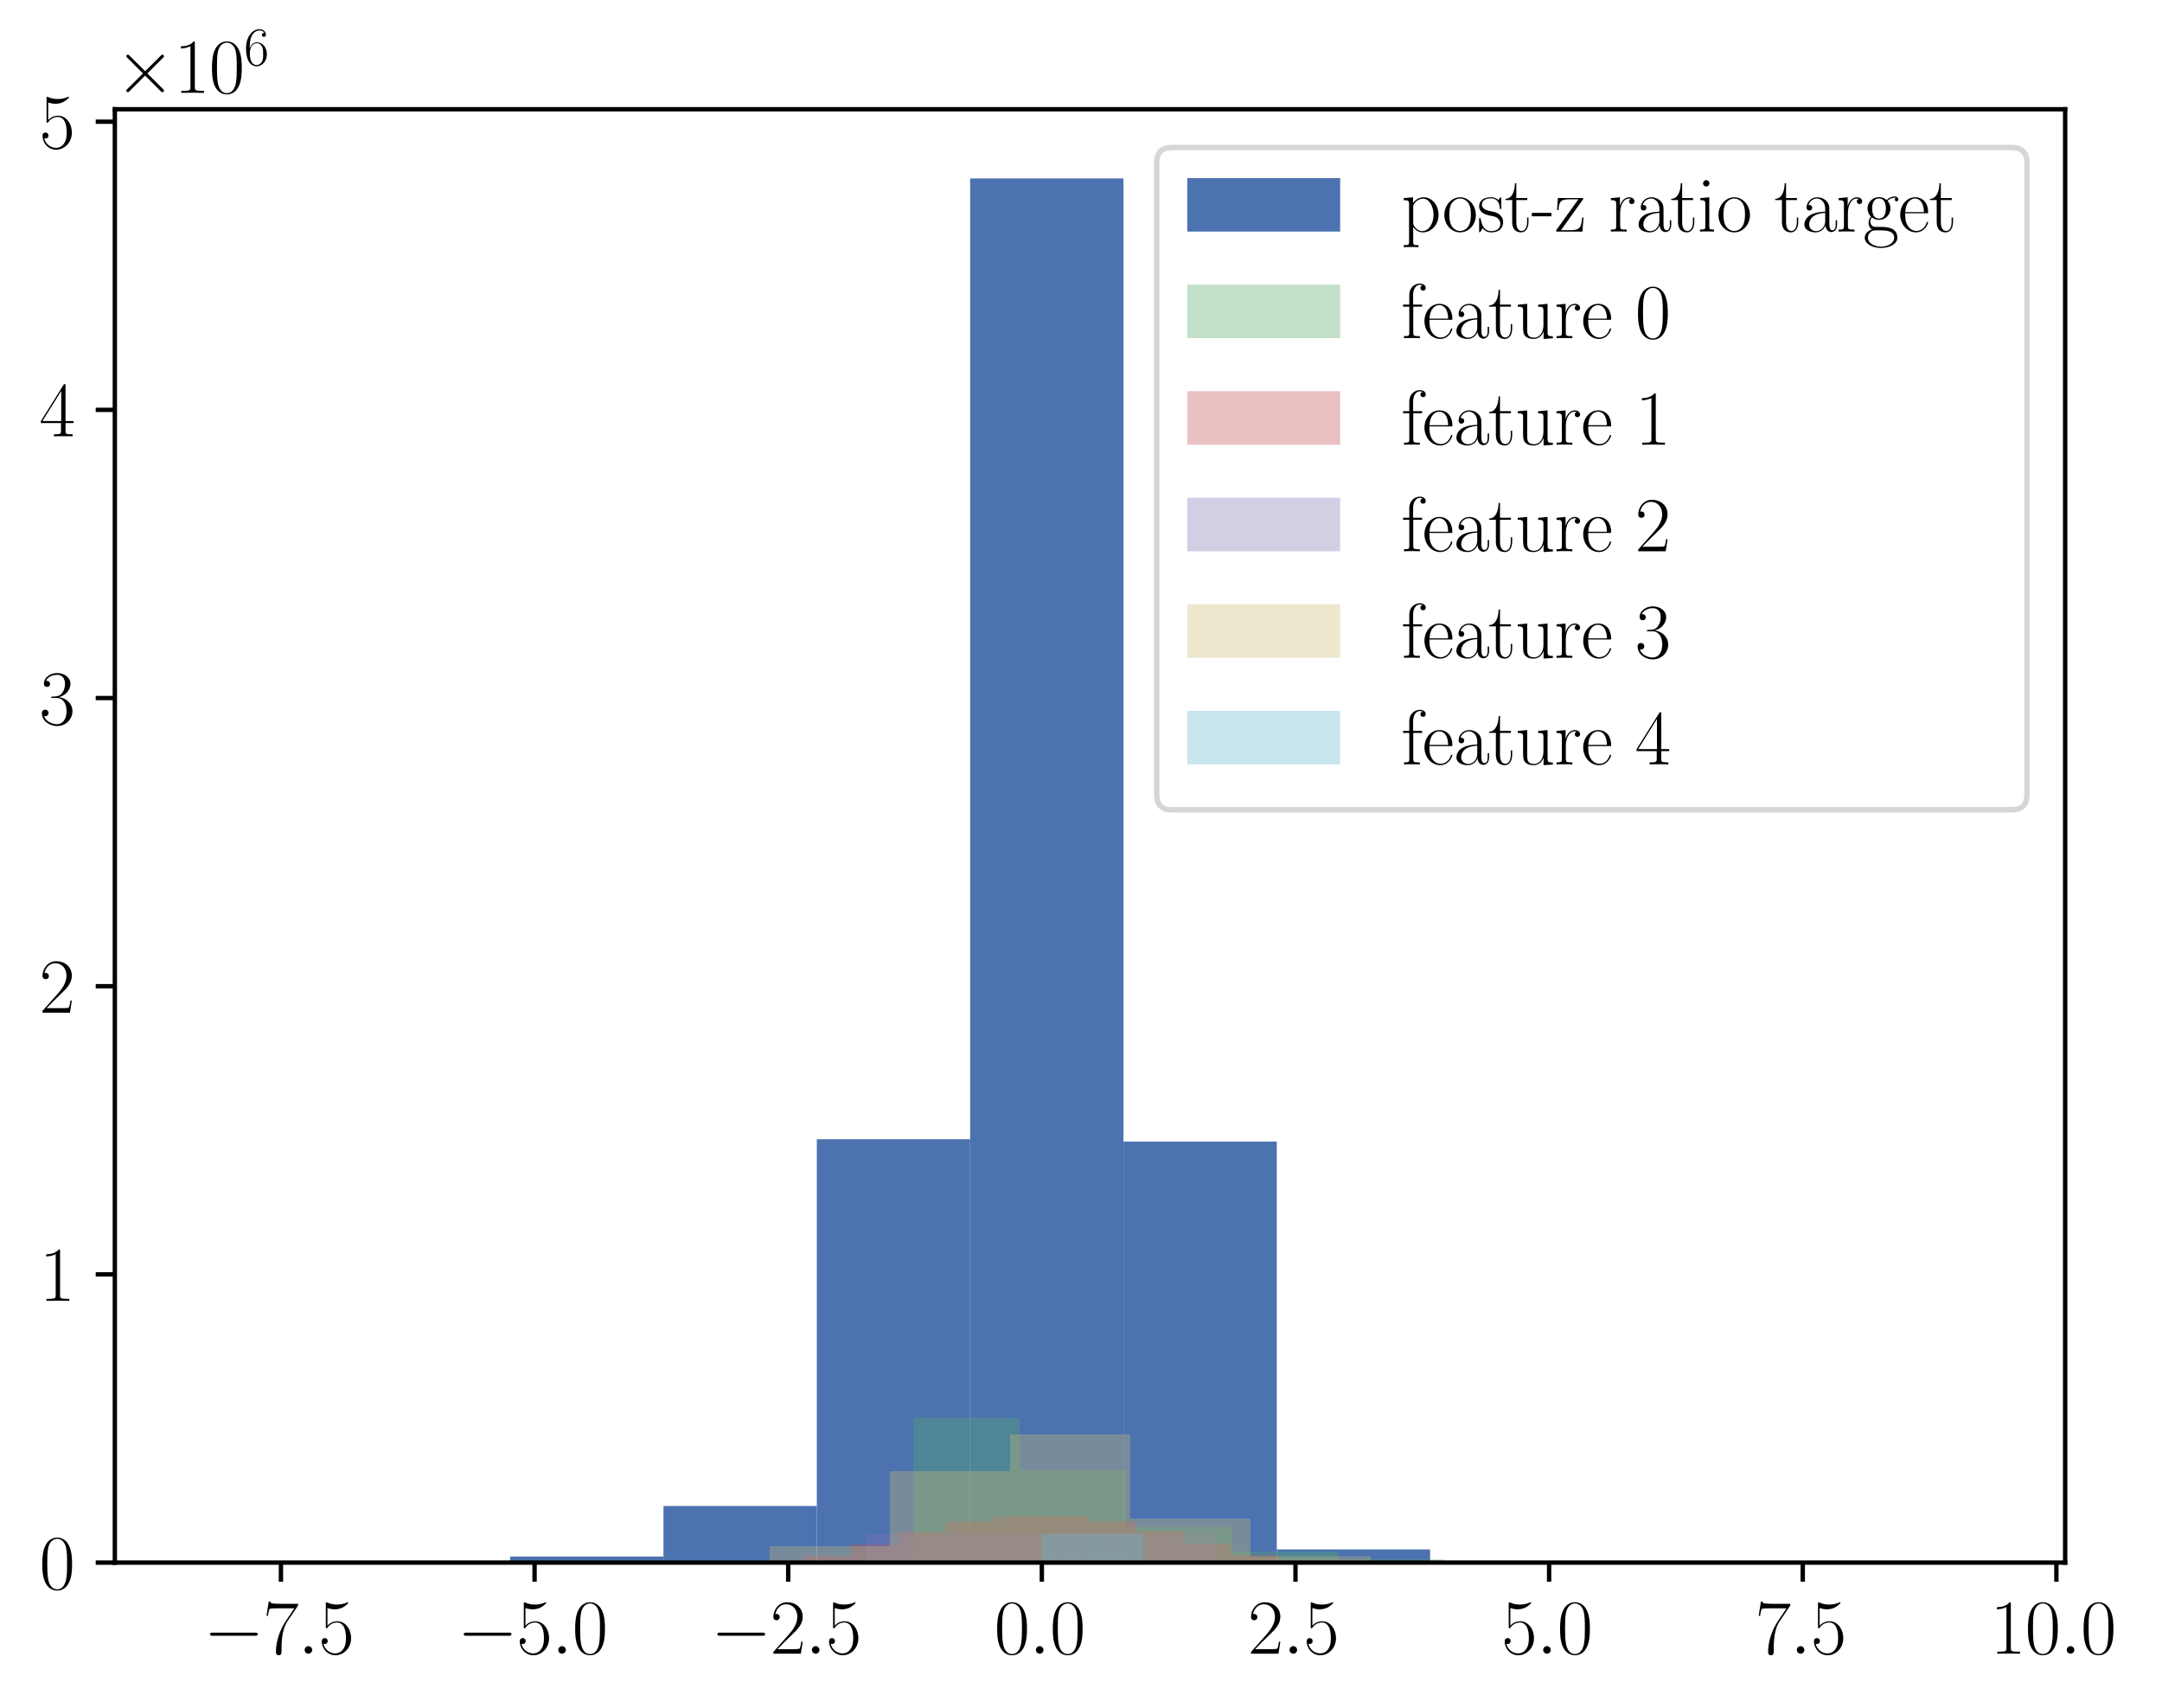<?xml version="1.0" encoding="utf-8" standalone="no"?>
<!DOCTYPE svg PUBLIC "-//W3C//DTD SVG 1.1//EN"
  "http://www.w3.org/Graphics/SVG/1.1/DTD/svg11.dtd">
<svg xmlns:xlink="http://www.w3.org/1999/xlink" width="395.879pt" height="312.714pt" viewBox="0 0 395.879 312.714" xmlns="http://www.w3.org/2000/svg" version="1.1">
 <defs>
  <style type="text/css">*{stroke-linejoin: round; stroke-linecap: butt}</style>
 </defs>
 <g id="figure_1">
  <g id="patch_1">
   <path d="M 0 312.714 
L 395.879 312.714 
L 395.879 0 
L 0 0 
z
" style="fill: #ffffff"/>
  </g>
  <g id="axes_1">
   <g id="patch_2">
    <path d="M 21.028 286.116 
L 378.148 286.116 
L 378.148 20.004 
L 21.028 20.004 
z
" style="fill: #ffffff"/>
   </g>
   <g id="patch_3">
    <path d="M 37.261 286.116 
L 65.337 286.116 
L 65.337 286.109 
L 37.261 286.109 
z
" clip-path="url(#p687fdbae39)" style="fill: #4c72b0"/>
   </g>
   <g id="patch_4">
    <path d="M 65.337 286.116 
L 93.412 286.116 
L 93.412 286.001 
L 65.337 286.001 
z
" clip-path="url(#p687fdbae39)" style="fill: #4c72b0"/>
   </g>
   <g id="patch_5">
    <path d="M 93.412 286.116 
L 121.488 286.116 
L 121.488 285.012 
L 93.412 285.012 
z
" clip-path="url(#p687fdbae39)" style="fill: #4c72b0"/>
   </g>
   <g id="patch_6">
    <path d="M 121.488 286.116 
L 149.563 286.116 
L 149.563 275.755 
L 121.488 275.755 
z
" clip-path="url(#p687fdbae39)" style="fill: #4c72b0"/>
   </g>
   <g id="patch_7">
    <path d="M 149.563 286.116 
L 177.639 286.116 
L 177.639 208.593 
L 149.563 208.593 
z
" clip-path="url(#p687fdbae39)" style="fill: #4c72b0"/>
   </g>
   <g id="patch_8">
    <path d="M 177.639 286.116 
L 205.714 286.116 
L 205.714 32.676 
L 177.639 32.676 
z
" clip-path="url(#p687fdbae39)" style="fill: #4c72b0"/>
   </g>
   <g id="patch_9">
    <path d="M 205.714 286.116 
L 233.79 286.116 
L 233.79 209.037 
L 205.714 209.037 
z
" clip-path="url(#p687fdbae39)" style="fill: #4c72b0"/>
   </g>
   <g id="patch_10">
    <path d="M 233.79 286.116 
L 261.865 286.116 
L 261.865 283.706 
L 233.79 283.706 
z
" clip-path="url(#p687fdbae39)" style="fill: #4c72b0"/>
   </g>
   <g id="patch_11">
    <path d="M 261.865 286.116 
L 289.941 286.116 
L 289.941 286.029 
L 261.865 286.029 
z
" clip-path="url(#p687fdbae39)" style="fill: #4c72b0"/>
   </g>
   <g id="patch_12">
    <path d="M 289.941 286.116 
L 318.017 286.116 
L 318.017 286.11 
L 289.941 286.11 
z
" clip-path="url(#p687fdbae39)" style="fill: #4c72b0"/>
   </g>
   <g id="patch_13">
    <path d="M 167.258 286.116 
L 186.724 286.116 
L 186.724 259.582 
L 167.258 259.582 
z
" clip-path="url(#p687fdbae39)" style="fill: #55a868; opacity: 0.35"/>
   </g>
   <g id="patch_14">
    <path d="M 186.724 286.116 
L 206.19 286.116 
L 206.19 269.218 
L 186.724 269.218 
z
" clip-path="url(#p687fdbae39)" style="fill: #55a868; opacity: 0.35"/>
   </g>
   <g id="patch_15">
    <path d="M 206.19 286.116 
L 225.655 286.116 
L 225.655 279.609 
L 206.19 279.609 
z
" clip-path="url(#p687fdbae39)" style="fill: #55a868; opacity: 0.35"/>
   </g>
   <g id="patch_16">
    <path d="M 225.655 286.116 
L 245.121 286.116 
L 245.121 284.081 
L 225.655 284.081 
z
" clip-path="url(#p687fdbae39)" style="fill: #55a868; opacity: 0.35"/>
   </g>
   <g id="patch_17">
    <path d="M 245.121 286.116 
L 264.587 286.116 
L 264.587 285.526 
L 245.121 285.526 
z
" clip-path="url(#p687fdbae39)" style="fill: #55a868; opacity: 0.35"/>
   </g>
   <g id="patch_18">
    <path d="M 264.587 286.116 
L 284.053 286.116 
L 284.053 285.958 
L 264.587 285.958 
z
" clip-path="url(#p687fdbae39)" style="fill: #55a868; opacity: 0.35"/>
   </g>
   <g id="patch_19">
    <path d="M 284.053 286.116 
L 303.519 286.116 
L 303.519 286.082 
L 284.053 286.082 
z
" clip-path="url(#p687fdbae39)" style="fill: #55a868; opacity: 0.35"/>
   </g>
   <g id="patch_20">
    <path d="M 303.519 286.116 
L 322.984 286.116 
L 322.984 286.107 
L 303.519 286.107 
z
" clip-path="url(#p687fdbae39)" style="fill: #55a868; opacity: 0.35"/>
   </g>
   <g id="patch_21">
    <path d="M 322.984 286.116 
L 342.45 286.116 
L 342.45 286.114 
L 322.984 286.114 
z
" clip-path="url(#p687fdbae39)" style="fill: #55a868; opacity: 0.35"/>
   </g>
   <g id="patch_22">
    <path d="M 342.45 286.116 
L 361.916 286.116 
L 361.916 286.115 
L 342.45 286.115 
z
" clip-path="url(#p687fdbae39)" style="fill: #55a868; opacity: 0.35"/>
   </g>
   <g id="patch_23">
    <path d="M 147.068 286.116 
L 155.769 286.116 
L 155.769 284.89 
L 147.068 284.89 
z
" clip-path="url(#p687fdbae39)" style="fill: #c44e52; opacity: 0.35"/>
   </g>
   <g id="patch_24">
    <path d="M 155.769 286.116 
L 164.47 286.116 
L 164.47 282.717 
L 155.769 282.717 
z
" clip-path="url(#p687fdbae39)" style="fill: #c44e52; opacity: 0.35"/>
   </g>
   <g id="patch_25">
    <path d="M 164.47 286.116 
L 173.171 286.116 
L 173.171 280.514 
L 164.47 280.514 
z
" clip-path="url(#p687fdbae39)" style="fill: #c44e52; opacity: 0.35"/>
   </g>
   <g id="patch_26">
    <path d="M 173.171 286.116 
L 181.872 286.116 
L 181.872 278.622 
L 173.171 278.622 
z
" clip-path="url(#p687fdbae39)" style="fill: #c44e52; opacity: 0.35"/>
   </g>
   <g id="patch_27">
    <path d="M 181.872 286.116 
L 190.573 286.116 
L 190.573 277.649 
L 181.872 277.649 
z
" clip-path="url(#p687fdbae39)" style="fill: #c44e52; opacity: 0.35"/>
   </g>
   <g id="patch_28">
    <path d="M 190.573 286.116 
L 199.274 286.116 
L 199.274 277.621 
L 190.573 277.621 
z
" clip-path="url(#p687fdbae39)" style="fill: #c44e52; opacity: 0.35"/>
   </g>
   <g id="patch_29">
    <path d="M 199.274 286.116 
L 207.975 286.116 
L 207.975 278.55 
L 199.274 278.55 
z
" clip-path="url(#p687fdbae39)" style="fill: #c44e52; opacity: 0.35"/>
   </g>
   <g id="patch_30">
    <path d="M 207.975 286.116 
L 216.676 286.116 
L 216.676 280.422 
L 207.975 280.422 
z
" clip-path="url(#p687fdbae39)" style="fill: #c44e52; opacity: 0.35"/>
   </g>
   <g id="patch_31">
    <path d="M 216.676 286.116 
L 225.377 286.116 
L 225.377 282.629 
L 216.676 282.629 
z
" clip-path="url(#p687fdbae39)" style="fill: #c44e52; opacity: 0.35"/>
   </g>
   <g id="patch_32">
    <path d="M 225.377 286.116 
L 234.079 286.116 
L 234.079 284.778 
L 225.377 284.778 
z
" clip-path="url(#p687fdbae39)" style="fill: #c44e52; opacity: 0.35"/>
   </g>
   <g id="patch_33">
    <path d="M 158.6 286.116 
L 165.036 286.116 
L 165.036 280.807 
L 158.6 280.807 
z
" clip-path="url(#p687fdbae39)" style="fill: #8172b2; opacity: 0.35"/>
   </g>
   <g id="patch_34">
    <path d="M 165.036 286.116 
L 171.472 286.116 
L 171.472 280.883 
L 165.036 280.883 
z
" clip-path="url(#p687fdbae39)" style="fill: #8172b2; opacity: 0.35"/>
   </g>
   <g id="patch_35">
    <path d="M 171.472 286.116 
L 177.908 286.116 
L 177.908 280.825 
L 171.472 280.825 
z
" clip-path="url(#p687fdbae39)" style="fill: #8172b2; opacity: 0.35"/>
   </g>
   <g id="patch_36">
    <path d="M 177.908 286.116 
L 184.343 286.116 
L 184.343 280.85 
L 177.908 280.85 
z
" clip-path="url(#p687fdbae39)" style="fill: #8172b2; opacity: 0.35"/>
   </g>
   <g id="patch_37">
    <path d="M 184.343 286.116 
L 190.779 286.116 
L 190.779 280.823 
L 184.343 280.823 
z
" clip-path="url(#p687fdbae39)" style="fill: #8172b2; opacity: 0.35"/>
   </g>
   <g id="patch_38">
    <path d="M 190.779 286.116 
L 197.215 286.116 
L 197.215 280.831 
L 190.779 280.831 
z
" clip-path="url(#p687fdbae39)" style="fill: #8172b2; opacity: 0.35"/>
   </g>
   <g id="patch_39">
    <path d="M 197.215 286.116 
L 203.651 286.116 
L 203.651 280.837 
L 197.215 280.837 
z
" clip-path="url(#p687fdbae39)" style="fill: #8172b2; opacity: 0.35"/>
   </g>
   <g id="patch_40">
    <path d="M 203.651 286.116 
L 210.087 286.116 
L 210.087 280.824 
L 203.651 280.824 
z
" clip-path="url(#p687fdbae39)" style="fill: #8172b2; opacity: 0.35"/>
   </g>
   <g id="patch_41">
    <path d="M 210.087 286.116 
L 216.523 286.116 
L 216.523 280.879 
L 210.087 280.879 
z
" clip-path="url(#p687fdbae39)" style="fill: #8172b2; opacity: 0.35"/>
   </g>
   <g id="patch_42">
    <path d="M 216.523 286.116 
L 222.958 286.116 
L 222.958 280.83 
L 216.523 280.83 
z
" clip-path="url(#p687fdbae39)" style="fill: #8172b2; opacity: 0.35"/>
   </g>
   <g id="patch_43">
    <path d="M 96.868 286.116 
L 118.887 286.116 
L 118.887 286.103 
L 96.868 286.103 
z
" clip-path="url(#p687fdbae39)" style="fill: #ccb974; opacity: 0.35"/>
   </g>
   <g id="patch_44">
    <path d="M 118.887 286.116 
L 140.907 286.116 
L 140.907 285.927 
L 118.887 285.927 
z
" clip-path="url(#p687fdbae39)" style="fill: #ccb974; opacity: 0.35"/>
   </g>
   <g id="patch_45">
    <path d="M 140.907 286.116 
L 162.926 286.116 
L 162.926 283.125 
L 140.907 283.125 
z
" clip-path="url(#p687fdbae39)" style="fill: #ccb974; opacity: 0.35"/>
   </g>
   <g id="patch_46">
    <path d="M 162.926 286.116 
L 184.945 286.116 
L 184.945 269.377 
L 162.926 269.377 
z
" clip-path="url(#p687fdbae39)" style="fill: #ccb974; opacity: 0.35"/>
   </g>
   <g id="patch_47">
    <path d="M 184.945 286.116 
L 206.964 286.116 
L 206.964 262.645 
L 184.945 262.645 
z
" clip-path="url(#p687fdbae39)" style="fill: #ccb974; opacity: 0.35"/>
   </g>
   <g id="patch_48">
    <path d="M 206.964 286.116 
L 228.983 286.116 
L 228.983 278.062 
L 206.964 278.062 
z
" clip-path="url(#p687fdbae39)" style="fill: #ccb974; opacity: 0.35"/>
   </g>
   <g id="patch_49">
    <path d="M 228.983 286.116 
L 251.003 286.116 
L 251.003 284.964 
L 228.983 284.964 
z
" clip-path="url(#p687fdbae39)" style="fill: #ccb974; opacity: 0.35"/>
   </g>
   <g id="patch_50">
    <path d="M 251.003 286.116 
L 273.022 286.116 
L 273.022 285.977 
L 251.003 285.977 
z
" clip-path="url(#p687fdbae39)" style="fill: #ccb974; opacity: 0.35"/>
   </g>
   <g id="patch_51">
    <path d="M 273.022 286.116 
L 295.041 286.116 
L 295.041 286.098 
L 273.022 286.098 
z
" clip-path="url(#p687fdbae39)" style="fill: #ccb974; opacity: 0.35"/>
   </g>
   <g id="patch_52">
    <path d="M 295.041 286.116 
L 317.06 286.116 
L 317.06 286.112 
L 295.041 286.112 
z
" clip-path="url(#p687fdbae39)" style="fill: #ccb974; opacity: 0.35"/>
   </g>
   <g id="patch_53">
    <path d="M 190.77 286.116 
L 192.628 286.116 
L 192.628 280.872 
L 190.77 280.872 
z
" clip-path="url(#p687fdbae39)" style="fill: #64b5cd; opacity: 0.35"/>
   </g>
   <g id="patch_54">
    <path d="M 192.628 286.116 
L 194.485 286.116 
L 194.485 280.863 
L 192.628 280.863 
z
" clip-path="url(#p687fdbae39)" style="fill: #64b5cd; opacity: 0.35"/>
   </g>
   <g id="patch_55">
    <path d="M 194.485 286.116 
L 196.343 286.116 
L 196.343 280.826 
L 194.485 280.826 
z
" clip-path="url(#p687fdbae39)" style="fill: #64b5cd; opacity: 0.35"/>
   </g>
   <g id="patch_56">
    <path d="M 196.343 286.116 
L 198.201 286.116 
L 198.201 280.822 
L 196.343 280.822 
z
" clip-path="url(#p687fdbae39)" style="fill: #64b5cd; opacity: 0.35"/>
   </g>
   <g id="patch_57">
    <path d="M 198.201 286.116 
L 200.059 286.116 
L 200.059 280.855 
L 198.201 280.855 
z
" clip-path="url(#p687fdbae39)" style="fill: #64b5cd; opacity: 0.35"/>
   </g>
   <g id="patch_58">
    <path d="M 200.059 286.116 
L 201.916 286.116 
L 201.916 280.812 
L 200.059 280.812 
z
" clip-path="url(#p687fdbae39)" style="fill: #64b5cd; opacity: 0.35"/>
   </g>
   <g id="patch_59">
    <path d="M 201.916 286.116 
L 203.774 286.116 
L 203.774 280.833 
L 201.916 280.833 
z
" clip-path="url(#p687fdbae39)" style="fill: #64b5cd; opacity: 0.35"/>
   </g>
   <g id="patch_60">
    <path d="M 203.774 286.116 
L 205.632 286.116 
L 205.632 280.855 
L 203.774 280.855 
z
" clip-path="url(#p687fdbae39)" style="fill: #64b5cd; opacity: 0.35"/>
   </g>
   <g id="patch_61">
    <path d="M 205.632 286.116 
L 207.489 286.116 
L 207.489 280.818 
L 205.632 280.818 
z
" clip-path="url(#p687fdbae39)" style="fill: #64b5cd; opacity: 0.35"/>
   </g>
   <g id="patch_62">
    <path d="M 207.489 286.116 
L 209.347 286.116 
L 209.347 280.835 
L 207.489 280.835 
z
" clip-path="url(#p687fdbae39)" style="fill: #64b5cd; opacity: 0.35"/>
   </g>
   <g id="matplotlib.axis_1">
    <g id="xtick_1">
     <g id="line2d_1">
      <defs>
       <path id="m32b5a5f252" d="M 0 0 
L 0 3.5 
" style="stroke: #000000; stroke-width: 0.8"/>
      </defs>
      <g>
       <use xlink:href="#m32b5a5f252" x="51.443" y="286.116" style="stroke: #000000; stroke-width: 0.8"/>
      </g>
     </g>
     <g id="text_1">
      <!-- $\mathdefault{−7.5}$ -->
      <g transform="translate(37.293 302.802)scale(0.14 -0.14)">
       <defs>
        <path id="CMSY10-0" d="M 4218 1472 
C 4326 1472 4442 1472 4442 1600 
C 4442 1728 4326 1728 4218 1728 
L 755 1728 
C 646 1728 531 1728 531 1600 
C 531 1472 646 1472 755 1472 
L 4218 1472 
z
" transform="scale(0.016)"/>
        <path id="CMR17-37" d="M 2886 3955 
L 2886 4096 
L 1382 4096 
C 634 4096 621 4166 595 4288 
L 480 4288 
L 294 3104 
L 410 3104 
C 429 3226 474 3552 550 3673 
C 589 3724 1062 3724 1171 3724 
L 2579 3724 
L 1869 2670 
C 1395 1961 1069 1003 1069 166 
C 1069 89 1069 -128 1299 -128 
C 1530 -128 1530 89 1530 172 
L 1530 466 
C 1530 1514 1709 2204 2003 2644 
L 2886 3955 
z
" transform="scale(0.016)"/>
        <path id="CMMI12-3a" d="M 1178 307 
C 1178 492 1024 620 870 620 
C 685 620 557 467 557 313 
C 557 128 710 0 864 0 
C 1050 0 1178 153 1178 307 
z
" transform="scale(0.016)"/>
        <path id="CMR17-35" d="M 730 3750 
C 794 3724 1056 3641 1325 3641 
C 1920 3641 2246 3961 2432 4140 
C 2432 4191 2432 4224 2394 4224 
C 2387 4224 2374 4224 2323 4198 
C 2099 4102 1837 4032 1517 4032 
C 1325 4032 1037 4055 723 4191 
C 653 4224 640 4224 634 4224 
C 602 4224 595 4217 595 4090 
L 595 2231 
C 595 2113 595 2080 659 2080 
C 691 2080 704 2093 736 2139 
C 941 2435 1222 2560 1542 2560 
C 1766 2560 2246 2415 2246 1293 
C 2246 1087 2246 716 2054 422 
C 1894 159 1645 25 1370 25 
C 947 25 518 319 403 812 
C 429 806 480 793 506 793 
C 589 793 749 838 749 1036 
C 749 1209 627 1280 506 1280 
C 358 1280 262 1190 262 1011 
C 262 454 704 -128 1382 -128 
C 2042 -128 2669 441 2669 1267 
C 2669 2054 2170 2662 1549 2662 
C 1222 2662 947 2540 730 2304 
L 730 3750 
z
" transform="scale(0.016)"/>
       </defs>
       <use xlink:href="#CMSY10-0" transform="scale(0.996)"/>
       <use xlink:href="#CMR17-37" transform="translate(77.487 0)scale(0.996)"/>
       <use xlink:href="#CMMI12-3a" transform="translate(123.178 0)scale(0.996)"/>
       <use xlink:href="#CMR17-35" transform="translate(150.275 0)scale(0.996)"/>
      </g>
     </g>
    </g>
    <g id="xtick_2">
     <g id="line2d_2">
      <g>
       <use xlink:href="#m32b5a5f252" x="97.885" y="286.116" style="stroke: #000000; stroke-width: 0.8"/>
      </g>
     </g>
     <g id="text_2">
      <!-- $\mathdefault{−5.0}$ -->
      <g transform="translate(83.736 302.802)scale(0.14 -0.14)">
       <defs>
        <path id="CMR17-30" d="M 2688 2038 
C 2688 2430 2682 3099 2413 3613 
C 2176 4063 1798 4224 1466 4224 
C 1158 4224 768 4082 525 3620 
C 269 3137 243 2539 243 2038 
C 243 1671 250 1112 448 623 
C 723 -39 1216 -128 1466 -128 
C 1760 -128 2208 -7 2470 604 
C 2662 1048 2688 1568 2688 2038 
z
M 1466 -26 
C 1056 -26 813 328 723 816 
C 653 1196 653 1749 653 2109 
C 653 2604 653 3015 736 3407 
C 858 3954 1216 4121 1466 4121 
C 1728 4121 2067 3947 2189 3420 
C 2272 3054 2278 2623 2278 2109 
C 2278 1691 2278 1176 2202 797 
C 2067 96 1690 -26 1466 -26 
z
" transform="scale(0.016)"/>
       </defs>
       <use xlink:href="#CMSY10-0" transform="scale(0.996)"/>
       <use xlink:href="#CMR17-35" transform="translate(77.487 0)scale(0.996)"/>
       <use xlink:href="#CMMI12-3a" transform="translate(123.178 0)scale(0.996)"/>
       <use xlink:href="#CMR17-30" transform="translate(150.275 0)scale(0.996)"/>
      </g>
     </g>
    </g>
    <g id="xtick_3">
     <g id="line2d_3">
      <g>
       <use xlink:href="#m32b5a5f252" x="144.328" y="286.116" style="stroke: #000000; stroke-width: 0.8"/>
      </g>
     </g>
     <g id="text_3">
      <!-- $\mathdefault{−2.5}$ -->
      <g transform="translate(130.178 302.802)scale(0.14 -0.14)">
       <defs>
        <path id="CMR17-32" d="M 2669 990 
L 2554 990 
C 2490 537 2438 460 2413 422 
C 2381 371 1920 371 1830 371 
L 602 371 
C 832 620 1280 1073 1824 1596 
C 2214 1966 2669 2400 2669 3033 
C 2669 3788 2067 4224 1395 4224 
C 691 4224 262 3603 262 3027 
C 262 2777 448 2745 525 2745 
C 589 2745 781 2783 781 3007 
C 781 3206 614 3264 525 3264 
C 486 3264 448 3257 422 3244 
C 544 3788 915 4057 1306 4057 
C 1862 4057 2227 3616 2227 3033 
C 2227 2477 1901 1998 1536 1583 
L 262 147 
L 262 0 
L 2515 0 
L 2669 990 
z
" transform="scale(0.016)"/>
       </defs>
       <use xlink:href="#CMSY10-0" transform="scale(0.996)"/>
       <use xlink:href="#CMR17-32" transform="translate(77.487 0)scale(0.996)"/>
       <use xlink:href="#CMMI12-3a" transform="translate(123.178 0)scale(0.996)"/>
       <use xlink:href="#CMR17-35" transform="translate(150.275 0)scale(0.996)"/>
      </g>
     </g>
    </g>
    <g id="xtick_4">
     <g id="line2d_4">
      <g>
       <use xlink:href="#m32b5a5f252" x="190.77" y="286.116" style="stroke: #000000; stroke-width: 0.8"/>
      </g>
     </g>
     <g id="text_4">
      <!-- $\mathdefault{0.0}$ -->
      <g transform="translate(182.045 302.802)scale(0.14 -0.14)">
       <use xlink:href="#CMR17-30" transform="scale(0.996)"/>
       <use xlink:href="#CMMI12-3a" transform="translate(45.69 0)scale(0.996)"/>
       <use xlink:href="#CMR17-30" transform="translate(72.788 0)scale(0.996)"/>
      </g>
     </g>
    </g>
    <g id="xtick_5">
     <g id="line2d_5">
      <g>
       <use xlink:href="#m32b5a5f252" x="237.212" y="286.116" style="stroke: #000000; stroke-width: 0.8"/>
      </g>
     </g>
     <g id="text_5">
      <!-- $\mathdefault{2.5}$ -->
      <g transform="translate(228.487 302.802)scale(0.14 -0.14)">
       <use xlink:href="#CMR17-32" transform="scale(0.996)"/>
       <use xlink:href="#CMMI12-3a" transform="translate(45.69 0)scale(0.996)"/>
       <use xlink:href="#CMR17-35" transform="translate(72.788 0)scale(0.996)"/>
      </g>
     </g>
    </g>
    <g id="xtick_6">
     <g id="line2d_6">
      <g>
       <use xlink:href="#m32b5a5f252" x="283.655" y="286.116" style="stroke: #000000; stroke-width: 0.8"/>
      </g>
     </g>
     <g id="text_6">
      <!-- $\mathdefault{5.0}$ -->
      <g transform="translate(274.93 302.802)scale(0.14 -0.14)">
       <use xlink:href="#CMR17-35" transform="scale(0.996)"/>
       <use xlink:href="#CMMI12-3a" transform="translate(45.69 0)scale(0.996)"/>
       <use xlink:href="#CMR17-30" transform="translate(72.788 0)scale(0.996)"/>
      </g>
     </g>
    </g>
    <g id="xtick_7">
     <g id="line2d_7">
      <g>
       <use xlink:href="#m32b5a5f252" x="330.097" y="286.116" style="stroke: #000000; stroke-width: 0.8"/>
      </g>
     </g>
     <g id="text_7">
      <!-- $\mathdefault{7.5}$ -->
      <g transform="translate(321.372 302.802)scale(0.14 -0.14)">
       <use xlink:href="#CMR17-37" transform="scale(0.996)"/>
       <use xlink:href="#CMMI12-3a" transform="translate(45.69 0)scale(0.996)"/>
       <use xlink:href="#CMR17-35" transform="translate(72.788 0)scale(0.996)"/>
      </g>
     </g>
    </g>
    <g id="xtick_8">
     <g id="line2d_8">
      <g>
       <use xlink:href="#m32b5a5f252" x="376.54" y="286.116" style="stroke: #000000; stroke-width: 0.8"/>
      </g>
     </g>
     <g id="text_8">
      <!-- $\mathdefault{10.0}$ -->
      <g transform="translate(364.4 302.802)scale(0.14 -0.14)">
       <defs>
        <path id="CMR17-31" d="M 1702 4083 
C 1702 4217 1696 4224 1606 4224 
C 1357 3927 979 3833 621 3820 
C 602 3820 570 3820 563 3808 
C 557 3795 557 3782 557 3648 
C 755 3648 1088 3686 1344 3839 
L 1344 467 
C 1344 243 1331 166 781 166 
L 589 166 
L 589 0 
C 896 6 1216 12 1523 12 
C 1830 12 2150 6 2458 0 
L 2458 166 
L 2266 166 
C 1715 166 1702 236 1702 467 
L 1702 4083 
z
" transform="scale(0.016)"/>
       </defs>
       <use xlink:href="#CMR17-31" transform="scale(0.996)"/>
       <use xlink:href="#CMR17-30" transform="translate(45.69 0)scale(0.996)"/>
       <use xlink:href="#CMMI12-3a" transform="translate(91.381 0)scale(0.996)"/>
       <use xlink:href="#CMR17-30" transform="translate(118.478 0)scale(0.996)"/>
      </g>
     </g>
    </g>
   </g>
   <g id="matplotlib.axis_2">
    <g id="ytick_1">
     <g id="line2d_9">
      <defs>
       <path id="m78db20a2db" d="M 0 0 
L -3.5 0 
" style="stroke: #000000; stroke-width: 0.8"/>
      </defs>
      <g>
       <use xlink:href="#m78db20a2db" x="21.028" y="286.116" style="stroke: #000000; stroke-width: 0.8"/>
      </g>
     </g>
     <g id="text_9">
      <!-- $\mathdefault{0}$ -->
      <g transform="translate(7.2 290.959)scale(0.14 -0.14)">
       <use xlink:href="#CMR17-30" transform="scale(0.996)"/>
      </g>
     </g>
    </g>
    <g id="ytick_2">
     <g id="line2d_10">
      <g>
       <use xlink:href="#m78db20a2db" x="21.028" y="233.349" style="stroke: #000000; stroke-width: 0.8"/>
      </g>
     </g>
     <g id="text_10">
      <!-- $\mathdefault{1}$ -->
      <g transform="translate(7.2 238.192)scale(0.14 -0.14)">
       <use xlink:href="#CMR17-31" transform="scale(0.996)"/>
      </g>
     </g>
    </g>
    <g id="ytick_3">
     <g id="line2d_11">
      <g>
       <use xlink:href="#m78db20a2db" x="21.028" y="180.583" style="stroke: #000000; stroke-width: 0.8"/>
      </g>
     </g>
     <g id="text_11">
      <!-- $\mathdefault{2}$ -->
      <g transform="translate(7.2 185.426)scale(0.14 -0.14)">
       <use xlink:href="#CMR17-32" transform="scale(0.996)"/>
      </g>
     </g>
    </g>
    <g id="ytick_4">
     <g id="line2d_12">
      <g>
       <use xlink:href="#m78db20a2db" x="21.028" y="127.817" style="stroke: #000000; stroke-width: 0.8"/>
      </g>
     </g>
     <g id="text_12">
      <!-- $\mathdefault{3}$ -->
      <g transform="translate(7.2 132.66)scale(0.14 -0.14)">
       <defs>
        <path id="CMR17-33" d="M 1414 2176 
C 1984 2176 2234 1673 2234 1094 
C 2234 322 1824 25 1453 25 
C 1114 25 563 193 390 691 
C 422 678 454 678 486 678 
C 640 678 755 780 755 947 
C 755 1132 614 1216 486 1216 
C 378 1216 211 1164 211 927 
C 211 335 787 -128 1466 -128 
C 2176 -128 2720 432 2720 1087 
C 2720 1718 2208 2176 1600 2246 
C 2086 2347 2554 2776 2554 3353 
C 2554 3856 2048 4224 1472 4224 
C 890 4224 378 3862 378 3347 
C 378 3123 544 3084 627 3084 
C 762 3084 877 3167 877 3334 
C 877 3500 762 3584 627 3584 
C 602 3584 570 3584 544 3571 
C 730 3999 1235 4076 1459 4076 
C 1683 4076 2106 3966 2106 3347 
C 2106 3167 2080 2851 1862 2574 
C 1670 2329 1453 2316 1242 2297 
C 1210 2297 1062 2284 1037 2284 
C 992 2278 966 2272 966 2227 
C 966 2182 973 2176 1101 2176 
L 1414 2176 
z
" transform="scale(0.016)"/>
       </defs>
       <use xlink:href="#CMR17-33" transform="scale(0.996)"/>
      </g>
     </g>
    </g>
    <g id="ytick_5">
     <g id="line2d_13">
      <g>
       <use xlink:href="#m78db20a2db" x="21.028" y="75.051" style="stroke: #000000; stroke-width: 0.8"/>
      </g>
     </g>
     <g id="text_13">
      <!-- $\mathdefault{4}$ -->
      <g transform="translate(7.2 79.894)scale(0.14 -0.14)">
       <defs>
        <path id="CMR17-34" d="M 2150 4147 
C 2150 4281 2144 4288 2029 4288 
L 128 1254 
L 128 1088 
L 1779 1088 
L 1779 460 
C 1779 230 1766 166 1318 166 
L 1197 166 
L 1197 0 
C 1402 12 1747 12 1965 12 
C 2182 12 2528 12 2733 0 
L 2733 166 
L 2611 166 
C 2163 166 2150 230 2150 460 
L 2150 1088 
L 2803 1088 
L 2803 1254 
L 2150 1254 
L 2150 4147 
z
M 1798 3723 
L 1798 1254 
L 256 1254 
L 1798 3723 
z
" transform="scale(0.016)"/>
       </defs>
       <use xlink:href="#CMR17-34" transform="scale(0.996)"/>
      </g>
     </g>
    </g>
    <g id="ytick_6">
     <g id="line2d_14">
      <g>
       <use xlink:href="#m78db20a2db" x="21.028" y="22.285" style="stroke: #000000; stroke-width: 0.8"/>
      </g>
     </g>
     <g id="text_14">
      <!-- $\mathdefault{5}$ -->
      <g transform="translate(7.2 27.128)scale(0.14 -0.14)">
       <use xlink:href="#CMR17-35" transform="scale(0.996)"/>
      </g>
     </g>
    </g>
    <g id="text_15">
     <!-- $\times\mathdefault{10^{6}}\mathdefault{}$ -->
     <g transform="translate(21.028 17.004)scale(0.14 -0.14)">
      <defs>
       <path id="CMSY10-2" d="M 2490 1775 
L 1210 3046 
C 1133 3123 1120 3136 1069 3136 
C 1005 3136 941 3078 941 3008 
C 941 2963 954 2950 1024 2880 
L 2304 1596 
L 1024 313 
C 954 243 941 230 941 185 
C 941 115 1005 57 1069 57 
C 1120 57 1133 70 1210 147 
L 2483 1418 
L 3808 95 
C 3821 89 3866 57 3904 57 
C 3981 57 4032 115 4032 185 
C 4032 198 4032 223 4013 255 
C 4006 268 2989 1271 2669 1596 
L 3840 2765 
C 3872 2803 3968 2886 4000 2925 
C 4006 2937 4032 2963 4032 3008 
C 4032 3078 3981 3136 3904 3136 
C 3853 3136 3827 3110 3757 3040 
L 2490 1775 
z
" transform="scale(0.016)"/>
       <path id="CMR17-36" d="M 678 2198 
C 678 3712 1395 4076 1811 4076 
C 1946 4076 2272 4049 2400 3782 
C 2298 3782 2106 3782 2106 3558 
C 2106 3385 2246 3328 2336 3328 
C 2394 3328 2566 3353 2566 3571 
C 2566 3987 2246 4224 1805 4224 
C 1043 4224 243 3411 243 2011 
C 243 257 966 -128 1478 -128 
C 2099 -128 2688 431 2688 1295 
C 2688 2101 2170 2688 1517 2688 
C 1126 2688 838 2430 678 1979 
L 678 2198 
z
M 1478 25 
C 691 25 691 1212 691 1450 
C 691 1914 909 2585 1504 2585 
C 1613 2585 1926 2585 2138 2140 
C 2253 1889 2253 1624 2253 1302 
C 2253 954 2253 696 2118 438 
C 1978 173 1773 25 1478 25 
z
" transform="scale(0.016)"/>
      </defs>
      <use xlink:href="#CMSY10-2" transform="scale(0.996)"/>
      <use xlink:href="#CMR17-31" transform="translate(77.487 0)scale(0.996)"/>
      <use xlink:href="#CMR17-30" transform="translate(123.178 0)scale(0.996)"/>
      <use xlink:href="#CMR17-36" transform="translate(168.868 36.154)scale(0.697)"/>
     </g>
    </g>
   </g>
   <g id="patch_63">
    <path d="M 21.028 286.116 
L 21.028 20.004 
" style="fill: none; stroke: #000000; stroke-width: 0.8; stroke-linejoin: miter; stroke-linecap: square"/>
   </g>
   <g id="patch_64">
    <path d="M 378.148 286.116 
L 378.148 20.004 
" style="fill: none; stroke: #000000; stroke-width: 0.8; stroke-linejoin: miter; stroke-linecap: square"/>
   </g>
   <g id="patch_65">
    <path d="M 21.028 286.116 
L 378.148 286.116 
" style="fill: none; stroke: #000000; stroke-width: 0.8; stroke-linejoin: miter; stroke-linecap: square"/>
   </g>
   <g id="patch_66">
    <path d="M 21.028 20.004 
L 378.148 20.004 
" style="fill: none; stroke: #000000; stroke-width: 0.8; stroke-linejoin: miter; stroke-linecap: square"/>
   </g>
   <g id="legend_1">
    <g id="patch_67">
     <path d="M 214.596 148.276 
L 368.348 148.276 
Q 371.148 148.276 371.148 145.476 
L 371.148 29.804 
Q 371.148 27.004 368.348 27.004 
L 214.596 27.004 
Q 211.796 27.004 211.796 29.804 
L 211.796 145.476 
Q 211.796 148.276 214.596 148.276 
z
" style="fill: #ffffff; opacity: 0.8; stroke: #cccccc; stroke-linejoin: miter"/>
    </g>
    <g id="patch_68">
     <path d="M 217.396 42.404 
L 245.396 42.404 
L 245.396 32.604 
L 217.396 32.604 
z
" style="fill: #4c72b0"/>
    </g>
    <g id="text_16">
     <!-- post-z ratio target -->
     <g transform="translate(256.596 42.404)scale(0.14 -0.14)">
      <defs>
       <path id="CMR17-70" d="M 1408 -1114 
C 998 -1114 973 -1088 973 -834 
L 973 380 
C 1158 109 1427 -64 1766 -64 
C 2406 -64 3053 503 3053 1382 
C 3053 2196 2496 2816 1837 2816 
C 1453 2816 1139 2603 960 2345 
L 960 2816 
L 198 2745 
L 198 2577 
C 576 2577 634 2539 634 2228 
L 634 -834 
C 634 -1081 608 -1114 198 -1114 
L 198 -1280 
C 352 -1268 634 -1268 800 -1268 
C 966 -1268 1254 -1268 1408 -1280 
L 1408 -1114 
z
M 973 2015 
C 973 2106 973 2241 1222 2481 
C 1254 2506 1472 2700 1792 2700 
C 2259 2700 2643 2112 2643 1376 
C 2643 639 2234 38 1728 38 
C 1498 38 1248 148 1056 451 
C 973 594 973 632 973 736 
L 973 2015 
z
" transform="scale(0.016)"/>
       <path id="CMR17-6f" d="M 2758 1356 
C 2758 2176 2163 2816 1466 2816 
C 768 2816 173 2176 173 1356 
C 173 550 768 -64 1466 -64 
C 2163 -64 2758 550 2758 1356 
z
M 1466 51 
C 1165 51 909 230 762 480 
C 602 768 582 1126 582 1408 
C 582 1676 595 2009 762 2297 
C 890 2508 1139 2713 1466 2713 
C 1754 2713 1997 2553 2150 2329 
C 2349 2028 2349 1606 2349 1408 
C 2349 1158 2336 774 2163 467 
C 1984 172 1709 51 1466 51 
z
" transform="scale(0.016)"/>
       <path id="CMR17-73" d="M 1978 2688 
C 1978 2803 1971 2809 1933 2809 
C 1907 2809 1901 2803 1824 2707 
C 1805 2681 1747 2617 1728 2592 
C 1523 2809 1235 2816 1126 2816 
C 416 2816 160 2444 160 2073 
C 160 1497 813 1363 998 1324 
C 1402 1241 1542 1216 1677 1100 
C 1760 1024 1901 883 1901 652 
C 1901 384 1747 38 1158 38 
C 602 38 403 460 288 1024 
C 269 1113 269 1120 218 1120 
C 166 1120 160 1113 160 985 
L 160 64 
C 160 -52 166 -58 205 -58 
C 237 -58 243 -52 275 0 
C 314 57 410 211 448 275 
C 576 102 800 -64 1158 -64 
C 1792 -64 2131 281 2131 780 
C 2131 1107 1958 1280 1875 1356 
C 1683 1555 1459 1600 1190 1651 
C 838 1728 390 1817 390 2208 
C 390 2374 480 2726 1126 2726 
C 1811 2726 1850 2086 1862 1881 
C 1869 1849 1901 1843 1920 1843 
C 1978 1843 1978 1862 1978 1971 
L 1978 2688 
z
" transform="scale(0.016)"/>
       <path id="CMR17-74" d="M 966 2585 
L 1862 2585 
L 1862 2752 
L 966 2752 
L 966 3968 
L 851 3968 
C 838 3292 614 2700 70 2687 
L 70 2585 
L 627 2585 
L 627 778 
C 627 655 627 -64 1370 -64 
C 1747 -64 1965 308 1965 784 
L 1965 1151 
L 1850 1151 
L 1850 790 
C 1850 347 1677 51 1408 51 
C 1222 51 966 179 966 765 
L 966 2585 
z
" transform="scale(0.016)"/>
       <path id="CMR17-2d" d="M 1632 1254 
L 1632 1536 
L 26 1536 
L 26 1254 
L 1632 1254 
z
" transform="scale(0.016)"/>
       <path id="CMR17-7a" d="M 2310 2604 
C 2362 2668 2362 2681 2362 2694 
C 2362 2752 2336 2752 2221 2752 
L 275 2752 
L 211 1760 
L 326 1760 
C 371 2380 442 2649 1178 2649 
L 1958 2649 
L 128 96 
C 128 6 134 0 269 0 
L 2291 0 
L 2381 1152 
L 2266 1152 
C 2214 441 2131 115 1350 115 
L 531 115 
L 2310 2604 
z
" transform="scale(0.016)"/>
       <path id="CMR17-72" d="M 960 1517 
C 960 2134 1222 2713 1702 2713 
C 1747 2713 1792 2707 1837 2687 
C 1837 2687 1696 2642 1696 2475 
C 1696 2321 1818 2257 1914 2257 
C 1990 2257 2131 2302 2131 2482 
C 2131 2687 1926 2816 1709 2816 
C 1222 2816 1011 2340 947 2115 
L 941 2115 
L 941 2816 
L 198 2745 
L 198 2578 
C 576 2578 634 2540 634 2231 
L 634 443 
C 634 198 608 166 198 166 
L 198 0 
C 352 12 646 12 813 12 
C 998 12 1325 12 1498 0 
L 1498 166 
C 1037 166 960 166 960 455 
L 960 1517 
z
" transform="scale(0.016)"/>
       <path id="CMR17-61" d="M 2304 1656 
C 2304 2048 2304 2275 2035 2534 
C 1798 2751 1523 2816 1306 2816 
C 800 2816 435 2408 435 1977 
C 435 1740 627 1728 666 1728 
C 749 1728 896 1779 896 1958 
C 896 2118 774 2188 666 2188 
C 640 2188 608 2182 589 2176 
C 723 2594 1069 2713 1293 2713 
C 1613 2713 1965 2421 1965 1875 
L 1965 1632 
C 1587 1619 1133 1568 774 1373 
C 371 1147 256 822 256 576 
C 256 77 832 -64 1171 -64 
C 1523 -64 1850 135 1990 505 
C 2003 219 2182 -39 2464 -39 
C 2598 -39 2938 51 2938 563 
L 2938 926 
L 2822 926 
L 2822 557 
C 2822 161 2650 109 2566 109 
C 2304 109 2304 446 2304 732 
L 2304 1656 
z
M 1965 887 
C 1965 323 1568 38 1216 38 
C 896 38 646 278 646 576 
C 646 771 730 1114 1101 1322 
C 1408 1497 1760 1523 1965 1536 
L 1965 887 
z
" transform="scale(0.016)"/>
       <path id="CMR17-69" d="M 992 3961 
C 992 4102 877 4224 730 4224 
C 589 4224 467 4108 467 3961 
C 467 3820 582 3699 730 3699 
C 870 3699 992 3814 992 3961 
z
M 243 2745 
L 243 2579 
C 602 2579 653 2540 653 2231 
L 653 443 
C 653 198 627 166 218 166 
L 218 0 
C 371 12 646 12 806 12 
C 960 12 1222 12 1370 0 
L 1370 166 
C 992 166 979 205 979 436 
L 979 2816 
L 243 2745 
z
" transform="scale(0.016)"/>
       <path id="CMR17-67" d="M 710 1165 
C 832 1068 1043 960 1299 960 
C 1805 960 2240 1359 2240 1895 
C 2240 2063 2189 2321 1997 2521 
C 2176 2713 2438 2777 2586 2777 
C 2611 2777 2650 2777 2682 2758 
C 2656 2751 2598 2726 2598 2623 
C 2598 2540 2656 2483 2739 2483 
C 2835 2483 2886 2547 2886 2630 
C 2886 2751 2790 2880 2586 2880 
C 2330 2880 2106 2758 1926 2591 
C 1734 2764 1504 2828 1299 2828 
C 794 2828 358 2431 358 1895 
C 358 1527 570 1294 634 1230 
C 442 1004 442 742 442 710 
C 442 544 506 300 723 166 
C 390 82 128 -184 128 -517 
C 128 -996 736 -1344 1466 -1344 
C 2170 -1344 2803 -1009 2803 -510 
C 2803 384 1856 384 1363 384 
C 1216 384 954 384 922 390 
C 723 422 589 601 589 825 
C 589 883 589 1024 710 1165 
z
M 1299 1068 
C 736 1068 736 1766 736 1895 
C 736 2024 736 2719 1299 2719 
C 1862 2719 1862 2024 1862 1895 
C 1862 1766 1862 1068 1299 1068 
z
M 1466 -1236 
C 826 -1236 384 -883 384 -517 
C 384 -311 493 -118 634 -11 
C 794 102 858 102 1293 102 
C 1818 102 2547 102 2547 -517 
C 2547 -883 2106 -1236 1466 -1236 
z
" transform="scale(0.016)"/>
       <path id="CMR17-65" d="M 2438 1503 
C 2464 1529 2464 1542 2464 1606 
C 2464 2251 2118 2816 1389 2816 
C 710 2816 173 2175 173 1394 
C 173 554 781 -64 1459 -64 
C 2176 -64 2458 619 2458 755 
C 2458 800 2419 800 2406 800 
C 2362 800 2355 787 2330 709 
C 2189 270 1837 51 1504 51 
C 1229 51 954 206 781 490 
C 582 819 582 1200 582 1503 
L 2438 1503 
z
M 589 1600 
C 634 2511 1126 2713 1382 2713 
C 1818 2713 2112 2308 2118 1600 
L 589 1600 
z
" transform="scale(0.016)"/>
      </defs>
      <use xlink:href="#CMR17-70" transform="scale(0.996)"/>
      <use xlink:href="#CMR17-6f" transform="translate(53.498 0)scale(0.996)"/>
      <use xlink:href="#CMR17-73" transform="translate(99.188 0)scale(0.996)"/>
      <use xlink:href="#CMR17-74" transform="translate(134.99 0)scale(0.996)"/>
      <use xlink:href="#CMR17-2d" transform="translate(170.27 0)scale(0.996)"/>
      <use xlink:href="#CMR17-7a" transform="translate(200.346 0)scale(0.996)"/>
      <use xlink:href="#CMR17-72" transform="translate(270.908 0)scale(0.996)"/>
      <use xlink:href="#CMR17-61" transform="translate(306.189 0)scale(0.996)"/>
      <use xlink:href="#CMR17-74" transform="translate(351.879 0)scale(0.996)"/>
      <use xlink:href="#CMR17-69" transform="translate(387.16 0)scale(0.996)"/>
      <use xlink:href="#CMR17-6f" transform="translate(412.031 0)scale(0.996)"/>
      <use xlink:href="#CMR17-74" transform="translate(487.797 0)scale(0.996)"/>
      <use xlink:href="#CMR17-61" transform="translate(523.078 0)scale(0.996)"/>
      <use xlink:href="#CMR17-72" transform="translate(568.769 0)scale(0.996)"/>
      <use xlink:href="#CMR17-67" transform="translate(604.05 0)scale(0.996)"/>
      <use xlink:href="#CMR17-65" transform="translate(649.74 0)scale(0.996)"/>
      <use xlink:href="#CMR17-74" transform="translate(690.226 0)scale(0.996)"/>
     </g>
    </g>
    <g id="patch_69">
     <path d="M 217.396 61.916 
L 245.396 61.916 
L 245.396 52.116 
L 217.396 52.116 
z
" style="fill: #55a868; opacity: 0.35"/>
    </g>
    <g id="text_17">
     <!-- feature 0 -->
     <g transform="translate(256.596 61.916)scale(0.14 -0.14)">
      <defs>
       <path id="CMR17-66" d="M 979 2585 
L 1709 2585 
L 1709 2752 
L 966 2752 
L 966 3539 
C 966 4076 1235 4377 1510 4377 
C 1594 4377 1690 4363 1754 4339 
C 1702 4326 1568 4281 1568 4121 
C 1568 3955 1696 3904 1786 3904 
C 1875 3904 2003 3955 2003 4121 
C 2003 4353 1773 4480 1517 4480 
C 1152 4480 653 4211 653 3526 
L 653 2752 
L 141 2752 
L 141 2585 
L 653 2585 
L 653 441 
C 653 198 627 166 218 166 
L 218 0 
C 371 12 666 12 832 12 
C 1018 12 1344 12 1517 0 
L 1517 166 
C 1056 166 979 166 979 454 
L 979 2585 
z
" transform="scale(0.016)"/>
       <path id="CMR17-75" d="M 1882 2745 
L 1882 2579 
C 2259 2579 2317 2540 2317 2229 
L 2317 1053 
C 2317 510 2029 38 1555 38 
C 1030 38 986 355 986 691 
L 986 2816 
L 211 2745 
L 211 2579 
C 467 2579 640 2579 646 2320 
L 646 1079 
C 646 646 646 368 813 187 
C 896 103 1056 -64 1517 -64 
C 2061 -64 2272 400 2323 536 
L 2330 536 
L 2330 -64 
L 3091 -13 
L 3091 154 
C 2714 154 2656 193 2656 503 
L 2656 2816 
L 1882 2745 
z
" transform="scale(0.016)"/>
      </defs>
      <use xlink:href="#CMR17-66" transform="scale(0.996)"/>
      <use xlink:href="#CMR17-65" transform="translate(27.474 0)scale(0.996)"/>
      <use xlink:href="#CMR17-61" transform="translate(67.959 0)scale(0.996)"/>
      <use xlink:href="#CMR17-74" transform="translate(113.65 0)scale(0.996)"/>
      <use xlink:href="#CMR17-75" transform="translate(148.93 0)scale(0.996)"/>
      <use xlink:href="#CMR17-72" transform="translate(199.826 0)scale(0.996)"/>
      <use xlink:href="#CMR17-65" transform="translate(235.107 0)scale(0.996)"/>
      <use xlink:href="#CMR17-30" transform="translate(305.668 0)scale(0.996)"/>
     </g>
    </g>
    <g id="patch_70">
     <path d="M 217.396 81.428 
L 245.396 81.428 
L 245.396 71.628 
L 217.396 71.628 
z
" style="fill: #c44e52; opacity: 0.35"/>
    </g>
    <g id="text_18">
     <!-- feature 1 -->
     <g transform="translate(256.596 81.428)scale(0.14 -0.14)">
      <use xlink:href="#CMR17-66" transform="scale(0.996)"/>
      <use xlink:href="#CMR17-65" transform="translate(27.474 0)scale(0.996)"/>
      <use xlink:href="#CMR17-61" transform="translate(67.959 0)scale(0.996)"/>
      <use xlink:href="#CMR17-74" transform="translate(113.65 0)scale(0.996)"/>
      <use xlink:href="#CMR17-75" transform="translate(148.93 0)scale(0.996)"/>
      <use xlink:href="#CMR17-72" transform="translate(199.826 0)scale(0.996)"/>
      <use xlink:href="#CMR17-65" transform="translate(235.107 0)scale(0.996)"/>
      <use xlink:href="#CMR17-31" transform="translate(305.668 0)scale(0.996)"/>
     </g>
    </g>
    <g id="patch_71">
     <path d="M 217.396 100.94 
L 245.396 100.94 
L 245.396 91.14 
L 217.396 91.14 
z
" style="fill: #8172b2; opacity: 0.35"/>
    </g>
    <g id="text_19">
     <!-- feature 2 -->
     <g transform="translate(256.596 100.94)scale(0.14 -0.14)">
      <use xlink:href="#CMR17-66" transform="scale(0.996)"/>
      <use xlink:href="#CMR17-65" transform="translate(27.474 0)scale(0.996)"/>
      <use xlink:href="#CMR17-61" transform="translate(67.959 0)scale(0.996)"/>
      <use xlink:href="#CMR17-74" transform="translate(113.65 0)scale(0.996)"/>
      <use xlink:href="#CMR17-75" transform="translate(148.93 0)scale(0.996)"/>
      <use xlink:href="#CMR17-72" transform="translate(199.826 0)scale(0.996)"/>
      <use xlink:href="#CMR17-65" transform="translate(235.107 0)scale(0.996)"/>
      <use xlink:href="#CMR17-32" transform="translate(305.668 0)scale(0.996)"/>
     </g>
    </g>
    <g id="patch_72">
     <path d="M 217.396 120.452 
L 245.396 120.452 
L 245.396 110.652 
L 217.396 110.652 
z
" style="fill: #ccb974; opacity: 0.35"/>
    </g>
    <g id="text_20">
     <!-- feature 3 -->
     <g transform="translate(256.596 120.452)scale(0.14 -0.14)">
      <use xlink:href="#CMR17-66" transform="scale(0.996)"/>
      <use xlink:href="#CMR17-65" transform="translate(27.474 0)scale(0.996)"/>
      <use xlink:href="#CMR17-61" transform="translate(67.959 0)scale(0.996)"/>
      <use xlink:href="#CMR17-74" transform="translate(113.65 0)scale(0.996)"/>
      <use xlink:href="#CMR17-75" transform="translate(148.93 0)scale(0.996)"/>
      <use xlink:href="#CMR17-72" transform="translate(199.826 0)scale(0.996)"/>
      <use xlink:href="#CMR17-65" transform="translate(235.107 0)scale(0.996)"/>
      <use xlink:href="#CMR17-33" transform="translate(305.668 0)scale(0.996)"/>
     </g>
    </g>
    <g id="patch_73">
     <path d="M 217.396 139.964 
L 245.396 139.964 
L 245.396 130.164 
L 217.396 130.164 
z
" style="fill: #64b5cd; opacity: 0.35"/>
    </g>
    <g id="text_21">
     <!-- feature 4 -->
     <g transform="translate(256.596 139.964)scale(0.14 -0.14)">
      <use xlink:href="#CMR17-66" transform="scale(0.996)"/>
      <use xlink:href="#CMR17-65" transform="translate(27.474 0)scale(0.996)"/>
      <use xlink:href="#CMR17-61" transform="translate(67.959 0)scale(0.996)"/>
      <use xlink:href="#CMR17-74" transform="translate(113.65 0)scale(0.996)"/>
      <use xlink:href="#CMR17-75" transform="translate(148.93 0)scale(0.996)"/>
      <use xlink:href="#CMR17-72" transform="translate(199.826 0)scale(0.996)"/>
      <use xlink:href="#CMR17-65" transform="translate(235.107 0)scale(0.996)"/>
      <use xlink:href="#CMR17-34" transform="translate(305.668 0)scale(0.996)"/>
     </g>
    </g>
   </g>
  </g>
 </g>
 <defs>
  <clipPath id="p687fdbae39">
   <rect x="21.028" y="20.004" width="357.12" height="266.112"/>
  </clipPath>
 </defs>
</svg>
